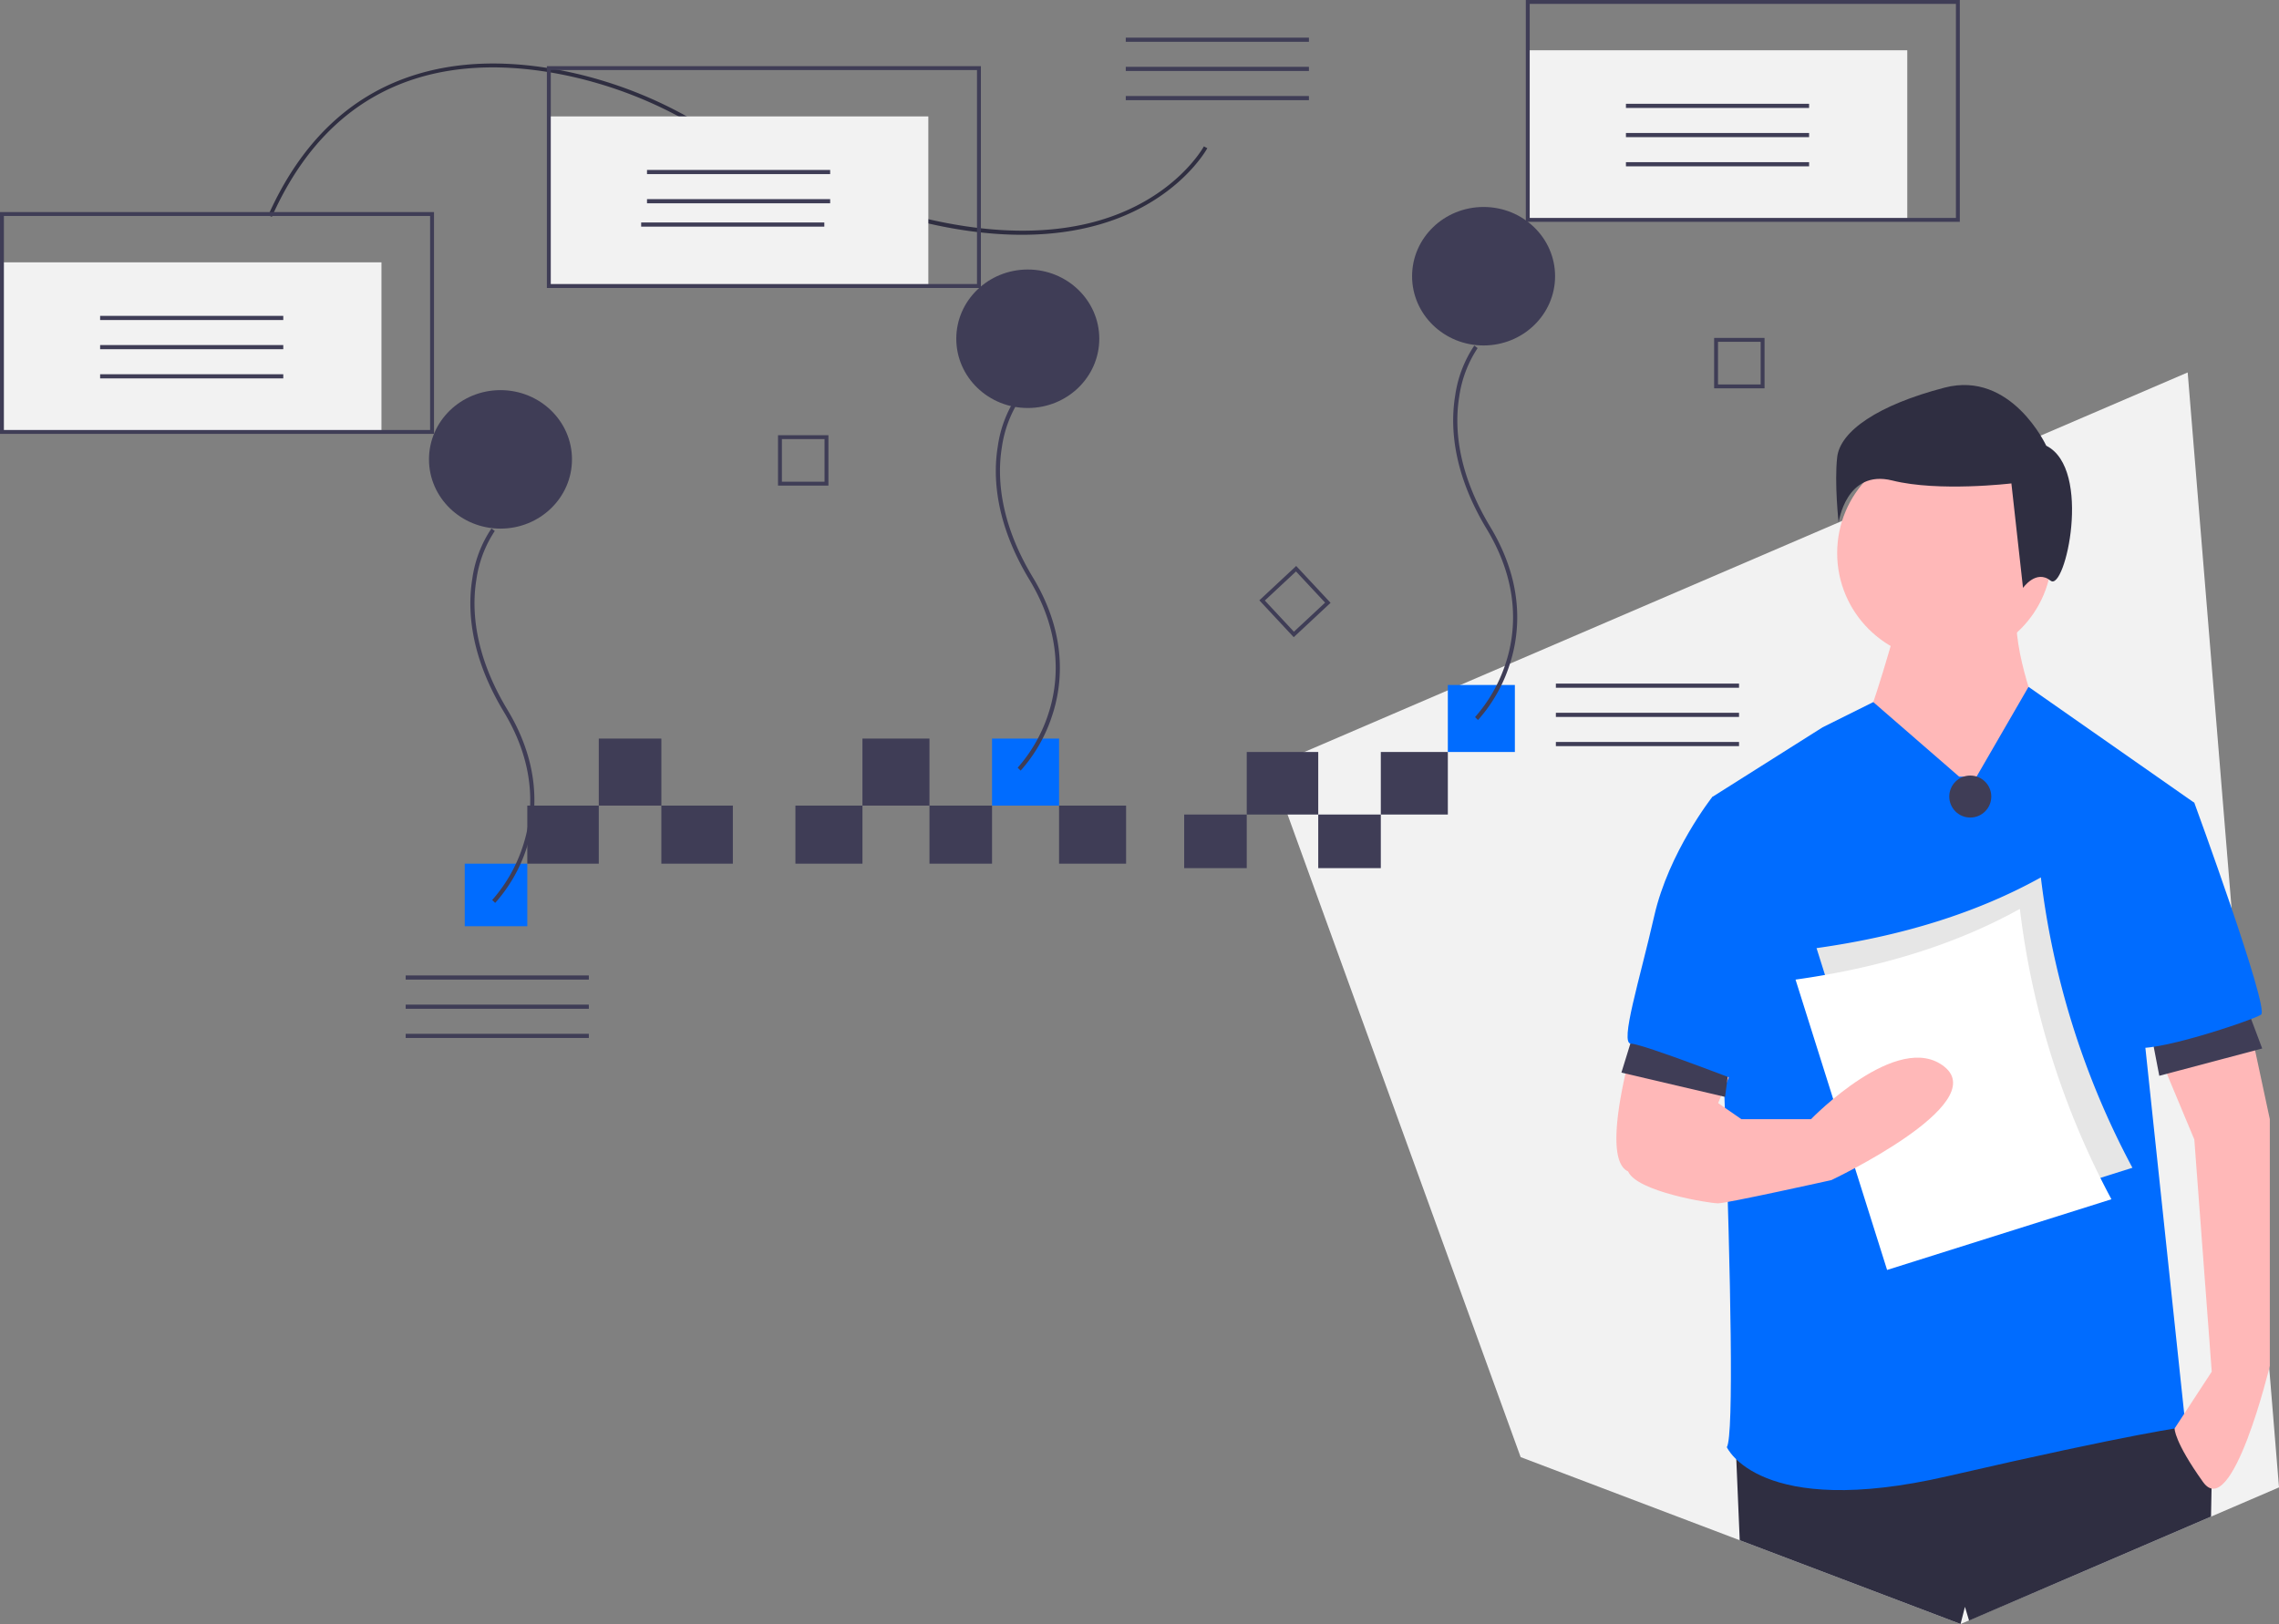 <svg id="Group_201" data-name="Group 201" xmlns="http://www.w3.org/2000/svg" width="510" height="363.528" viewBox="0 0 510 363.528">
  <rect x="0" y="0" width="510" height="363.528" fill="#808080" stroke="none"/>
  <path id="Path_864" data-name="Path 864" d="M857.975,191.421,652.66,279.669l29.585,81.589,21.144,58.3,5.316,14.663,47.313,17.958,1.711.649,49.423,18.752,23.725-10.147,32.32-13.892L878.41,441Z" transform="translate(-368.41 -108.052)" fill="#f2f2f2"/>
  <path id="Path_865" data-name="Path 865" d="M998.322,740.839l-.042,2.115-.118,6.284-32.32,13.892-21.826,9.381-.921-3.078-.978,3.844-49.423-18.752-.766-18.1v0l-.169-4.023,96.82-6.5,1.9,2.909.376.578Z" transform="translate(-503.375 -409.748)" fill="#2f2e41"/>
  <path id="Path_866" data-name="Path 866" d="M979.591,348.722s-6.5,23.392-7.8,23.392,12.346,18.194,12.346,18.194l20.143,11.046,7.148-29.89s-6.5-16.245-5.2-24.692Z" transform="translate(-554.819 -209.966)" fill="#ffb8b8"/>
  <circle id="Ellipse_238" data-name="Ellipse 238" cx="24.042" cy="24.042" r="24.042" transform="translate(411.127 99.768)" fill="#ffb8b8"/>
  <path id="Path_867" data-name="Path 867" d="M949.556,405.765l-19.209-16.682-11.33,5.636-24.692,15.595s6.5,140.353,3.249,145.551c0,0,7.148,16.245,49.383,6.5s53.282-11.046,53.282-11.046l-9.1-85.771,11.046-53.932-37.1-25.946-11.629,20.1Z" transform="translate(-511.139 -231.921)" fill="#006cff"/>
  <path id="Path_868" data-name="Path 868" d="M850.263,557.138s-9.747,30.54-2.6,33.789a22.358,22.358,0,0,0,13,1.949l11.046-26.641Z" transform="translate(-483.321 -328.713)" fill="#ffb8b8"/>
  <path id="Path_869" data-name="Path 869" d="M1139.609,545.2l5.848,27.291v55.232s-8.447,35.088-14.945,25.991-6.364-11.978-6.364-11.978l8.313-12.714-3.9-51.983-10.359-24.8Z" transform="translate(-637.513 -321.975)" fill="#ffb8b8"/>
  <path id="Path_870" data-name="Path 870" d="M1004.974,244.131s-7.8-16.894-22.742-13-23.392,9.747-24.042,15.595.325,14.62.325,14.62,1.624-12.021,12.021-9.422,26.641.65,26.641.65l2.6,23.392s2.924-4.224,6.173-1.624S1015.37,249.329,1004.974,244.131Z" transform="translate(-547.063 -144.362)" fill="#2f2e41"/>
  <path id="Path_871" data-name="Path 871" d="M1104.095,518.166l2.35,12.219,23.029-6.11L1125.244,513Z" transform="translate(-623.234 -289.573)" fill="#3f3d56"/>
  <path id="Path_872" data-name="Path 872" d="M836.786,523.987l-3.672,11.889,23.2,5.436,1.57-11.944Z" transform="translate(-470.272 -295.777)" fill="#3f3d56"/>
  <path id="Path_873" data-name="Path 873" d="M1106.923,442.257l14.945,1.3s16.894,46.135,14.945,47.434-25.342,9.1-28.59,7.148S1106.923,442.257,1106.923,442.257Z" transform="translate(-630.818 -263.865)" fill="#006cff"/>
  <path id="Path_874" data-name="Path 874" d="M874.944,443.557l-5.2-1.3S860,454.6,856.75,468.9s-7.8,28.59-5.2,28.59,25.991,9.1,25.991,9.1Z" transform="translate(-486.56 -263.865)" fill="#006cff"/>
  <circle id="Ellipse_239" data-name="Ellipse 239" cx="4.7" cy="4.7" r="4.7" transform="translate(436.213 173.605)" fill="#3f3d56"/>
  <path id="Path_875" data-name="Path 875" d="M1018.564,548.615l-50.2,15.826-20.489-64.994q29.016-4.069,50.2-15.826A184.144,184.144,0,0,0,1018.564,548.615Z" transform="translate(-541.365 -287.214)" fill="#e6e6e6"/>
  <path id="Path_876" data-name="Path 876" d="M1007.773,564.8l-50.2,15.826-20.489-64.994q29.016-4.069,50.2-15.826A184.148,184.148,0,0,0,1007.773,564.8Z" transform="translate(-535.274 -296.351)" fill="#fff"/>
  <path id="Path_877" data-name="Path 877" d="M856.5,582.876s-7.8,14.3-5.848,18.844,18.194,7.148,20.143,7.148,25.342-5.2,25.342-5.2,35.738-16.894,25.342-25.342-29.89,11.7-29.89,11.7H875.994l-8.447-5.848Z" transform="translate(-486.311 -339.505)" fill="#ffb8b8"/>
  <rect id="Rectangle_452" data-name="Rectangle 452" width="84.927" height="37.964" transform="translate(0.436 58.723)" fill="#f2f2f2"/>
  <rect id="Rectangle_453" data-name="Rectangle 453" width="14" height="12" transform="translate(295 182.33)" fill="#3f3d56"/>
  <rect id="Rectangle_454" data-name="Rectangle 454" width="14" height="12" transform="translate(265 182.33)" fill="#3f3d56"/>
  <rect id="Rectangle_455" data-name="Rectangle 455" width="15" height="15" transform="translate(324 153.33)" fill="#006cff"/>
  <rect id="Rectangle_456" data-name="Rectangle 456" width="15" height="14" transform="translate(309 168.33)" fill="#3f3d56"/>
  <rect id="Rectangle_457" data-name="Rectangle 457" width="16" height="14" transform="translate(279 168.33)" fill="#3f3d56"/>
  <rect id="Rectangle_458" data-name="Rectangle 458" width="14" height="14" transform="translate(104 193.33)" fill="#006cff"/>
  <rect id="Rectangle_459" data-name="Rectangle 459" width="15" height="13" transform="translate(237 180.33)" fill="#3f3d56"/>
  <rect id="Rectangle_460" data-name="Rectangle 460" width="16" height="13" transform="translate(148 180.33)" fill="#3f3d56"/>
  <rect id="Rectangle_461" data-name="Rectangle 461" width="14" height="15" transform="translate(134 165.33)" fill="#3f3d56"/>
  <rect id="Rectangle_462" data-name="Rectangle 462" width="14" height="13" transform="translate(208 180.33)" fill="#3f3d56"/>
  <rect id="Rectangle_463" data-name="Rectangle 463" width="15" height="15" transform="translate(193 165.33)" fill="#3f3d56"/>
  <rect id="Rectangle_464" data-name="Rectangle 464" width="15" height="13" transform="translate(178 180.33)" fill="#3f3d56"/>
  <rect id="Rectangle_465" data-name="Rectangle 465" width="16" height="13" transform="translate(118 180.33)" fill="#3f3d56"/>
  <rect id="Rectangle_466" data-name="Rectangle 466" width="15" height="15" transform="translate(222 165.33)" fill="#006cff"/>
  <path id="Path_878" data-name="Path 878" d="M669.27,339.49l-7.693-8.248,8.248-7.693,7.693,8.248Zm-6.467-8.205,6.51,6.979,6.979-6.51-6.51-6.979Z" transform="translate(-379.759 -196.857)" fill="#3f3d56"/>
  <path id="Path_879" data-name="Path 879" d="M425.542,267.621H414.263V256.342h11.279Zm-10.411-.868h9.544v-9.544h-9.544Z" transform="translate(-240.156 -158.921)" fill="#3f3d56"/>
  <path id="Path_880" data-name="Path 880" d="M906.542,217.621H895.263V206.342h11.279Zm-10.411-.868h9.544v-9.544h-9.544Z" transform="translate(-511.669 -130.697)" fill="#3f3d56"/>
  <path id="Path_881" data-name="Path 881" d="M261.733,388.089l-.667-.651a34.05,34.05,0,0,0,6.829-11.947c2.266-6.82,3.373-17.592-4.224-30.174-7.773-12.874-8.123-23.33-7.048-29.835a26.728,26.728,0,0,1,4.282-11.211l.74.566a26.361,26.361,0,0,0-4.112,10.852c-1.037,6.34-.675,16.543,6.935,29.146,7.791,12.9,6.637,23.975,4.3,30.989A34.31,34.31,0,0,1,261.733,388.089Z" transform="translate(-150.922 -185.975)" fill="#3f3d56"/>
  <path id="Path_882" data-name="Path 882" d="M531.733,320.089l-.667-.651a34.052,34.052,0,0,0,6.829-11.947c2.266-6.82,3.373-17.592-4.224-30.174-7.773-12.874-8.123-23.33-7.048-29.835a26.727,26.727,0,0,1,4.282-11.211l.74.566a26.361,26.361,0,0,0-4.112,10.852c-1.037,6.34-.675,16.543,6.935,29.146,7.791,12.9,6.637,23.975,4.3,30.989A34.31,34.31,0,0,1,531.733,320.089Z" transform="translate(-303.33 -147.591)" fill="#3f3d56"/>
  <path id="Path_883" data-name="Path 883" d="M766.733,294.089l-.667-.651a34.051,34.051,0,0,0,6.829-11.947c2.266-6.82,3.373-17.592-4.224-30.174-7.773-12.874-8.123-23.33-7.047-29.835a26.725,26.725,0,0,1,4.282-11.211l.74.566a26.361,26.361,0,0,0-4.112,10.852c-1.037,6.34-.675,16.543,6.935,29.146,7.791,12.9,6.637,23.975,4.3,30.989A34.311,34.311,0,0,1,766.733,294.089Z" transform="translate(-435.982 -132.915)" fill="#3f3d56"/>
  <rect id="Rectangle_467" data-name="Rectangle 467" width="40.988" height="0.932" transform="translate(22.405 70.706)" fill="#3f3d56"/>
  <rect id="Rectangle_468" data-name="Rectangle 468" width="40.988" height="0.932" transform="translate(22.405 77.239)" fill="#3f3d56"/>
  <rect id="Rectangle_469" data-name="Rectangle 469" width="40.988" height="0.932" transform="translate(22.405 83.772)" fill="#3f3d56"/>
  <rect id="Rectangle_470" data-name="Rectangle 470" width="40.988" height="0.932" transform="translate(251.927 8.426)" fill="#3f3d56"/>
  <rect id="Rectangle_471" data-name="Rectangle 471" width="40.988" height="0.932" transform="translate(251.927 14.959)" fill="#3f3d56"/>
  <rect id="Rectangle_472" data-name="Rectangle 472" width="40.988" height="0.932" transform="translate(251.927 21.492)" fill="#3f3d56"/>
  <rect id="Rectangle_473" data-name="Rectangle 473" width="40.988" height="0.932" transform="translate(348.178 153.02)" fill="#3f3d56"/>
  <rect id="Rectangle_474" data-name="Rectangle 474" width="40.988" height="0.932" transform="translate(348.178 159.553)" fill="#3f3d56"/>
  <rect id="Rectangle_475" data-name="Rectangle 475" width="40.988" height="0.932" transform="translate(348.178 166.086)" fill="#3f3d56"/>
  <rect id="Rectangle_476" data-name="Rectangle 476" width="40.988" height="0.932" transform="translate(90.783 218.349)" fill="#3f3d56"/>
  <rect id="Rectangle_477" data-name="Rectangle 477" width="40.988" height="0.932" transform="translate(90.783 224.882)" fill="#3f3d56"/>
  <rect id="Rectangle_478" data-name="Rectangle 478" width="40.988" height="0.932" transform="translate(90.783 231.415)" fill="#3f3d56"/>
  <path id="Path_884" data-name="Path 884" d="M152.36,99.26c7.082-15.885,17.755-26.334,31.723-31.058,10.371-3.507,22.365-3.839,35.648-.985a95.332,95.332,0,0,1,27.853,10.819c46.114,26.763,74.624,27,90.42,22.488,17.32-4.948,23.659-16.559,23.721-16.676l.77.408c-.063.12-6.546,12.035-24.217,17.1-10.187,2.918-22.09,3.038-35.378.358-16.537-3.336-35.3-11.047-55.753-22.92a94.467,94.467,0,0,0-27.6-10.721c-21.786-4.68-50.99-3.005-66.394,31.546Z" transform="translate(-92.319 -51.082)" fill="#2f2e41"/>
  <ellipse id="Ellipse_240" data-name="Ellipse 240" cx="16" cy="15.5" rx="16" ry="15.5" transform="translate(96 87.33)" fill="#3f3d56"/>
  <ellipse id="Ellipse_241" data-name="Ellipse 241" cx="16" cy="15.5" rx="16" ry="15.5" transform="translate(214 60.33)" fill="#3f3d56"/>
  <ellipse id="Ellipse_242" data-name="Ellipse 242" cx="16" cy="15.5" rx="16" ry="15.5" transform="translate(316 46.33)" fill="#3f3d56"/>
  <path id="Path_885" data-name="Path 885" d="M111.622,191.305H14.5v-49.65h97.122Zm-96.251-.871h95.38V142.526H15.371Z" transform="translate(-14.5 -94.183)" fill="#3f3d56"/>
  <rect id="Rectangle_479" data-name="Rectangle 479" width="84.927" height="37.964" transform="translate(122.818 26.059)" fill="#f2f2f2"/>
  <rect id="Rectangle_480" data-name="Rectangle 480" width="40.988" height="0.932" transform="translate(144.788 38.042)" fill="#3f3d56"/>
  <rect id="Rectangle_481" data-name="Rectangle 481" width="40.988" height="0.932" transform="translate(144.788 44.575)" fill="#3f3d56"/>
  <rect id="Rectangle_482" data-name="Rectangle 482" width="40.988" height="0.932" transform="translate(143.481 49.801)" fill="#3f3d56"/>
  <path id="Path_886" data-name="Path 886" d="M392.622,116.305H295.5V66.655h97.122Zm-96.251-.871h95.38V67.526h-95.38Z" transform="translate(-173.117 -51.847)" fill="#3f3d56"/>
  <rect id="Rectangle_483" data-name="Rectangle 483" width="84.927" height="37.964" transform="translate(341.887 11.251)" fill="#f2f2f2"/>
  <rect id="Rectangle_484" data-name="Rectangle 484" width="40.988" height="0.932" transform="translate(363.857 23.234)" fill="#3f3d56"/>
  <rect id="Rectangle_485" data-name="Rectangle 485" width="40.988" height="0.932" transform="translate(363.857 29.767)" fill="#3f3d56"/>
  <rect id="Rectangle_486" data-name="Rectangle 486" width="40.988" height="0.932" transform="translate(363.857 36.3)" fill="#3f3d56"/>
  <path id="Path_887" data-name="Path 887" d="M895.622,82.305H798.5V32.655h97.122Zm-96.251-.871h95.38V33.526h-95.38Z" transform="translate(-457.048 -32.655)" fill="#3f3d56"/>
</svg>
